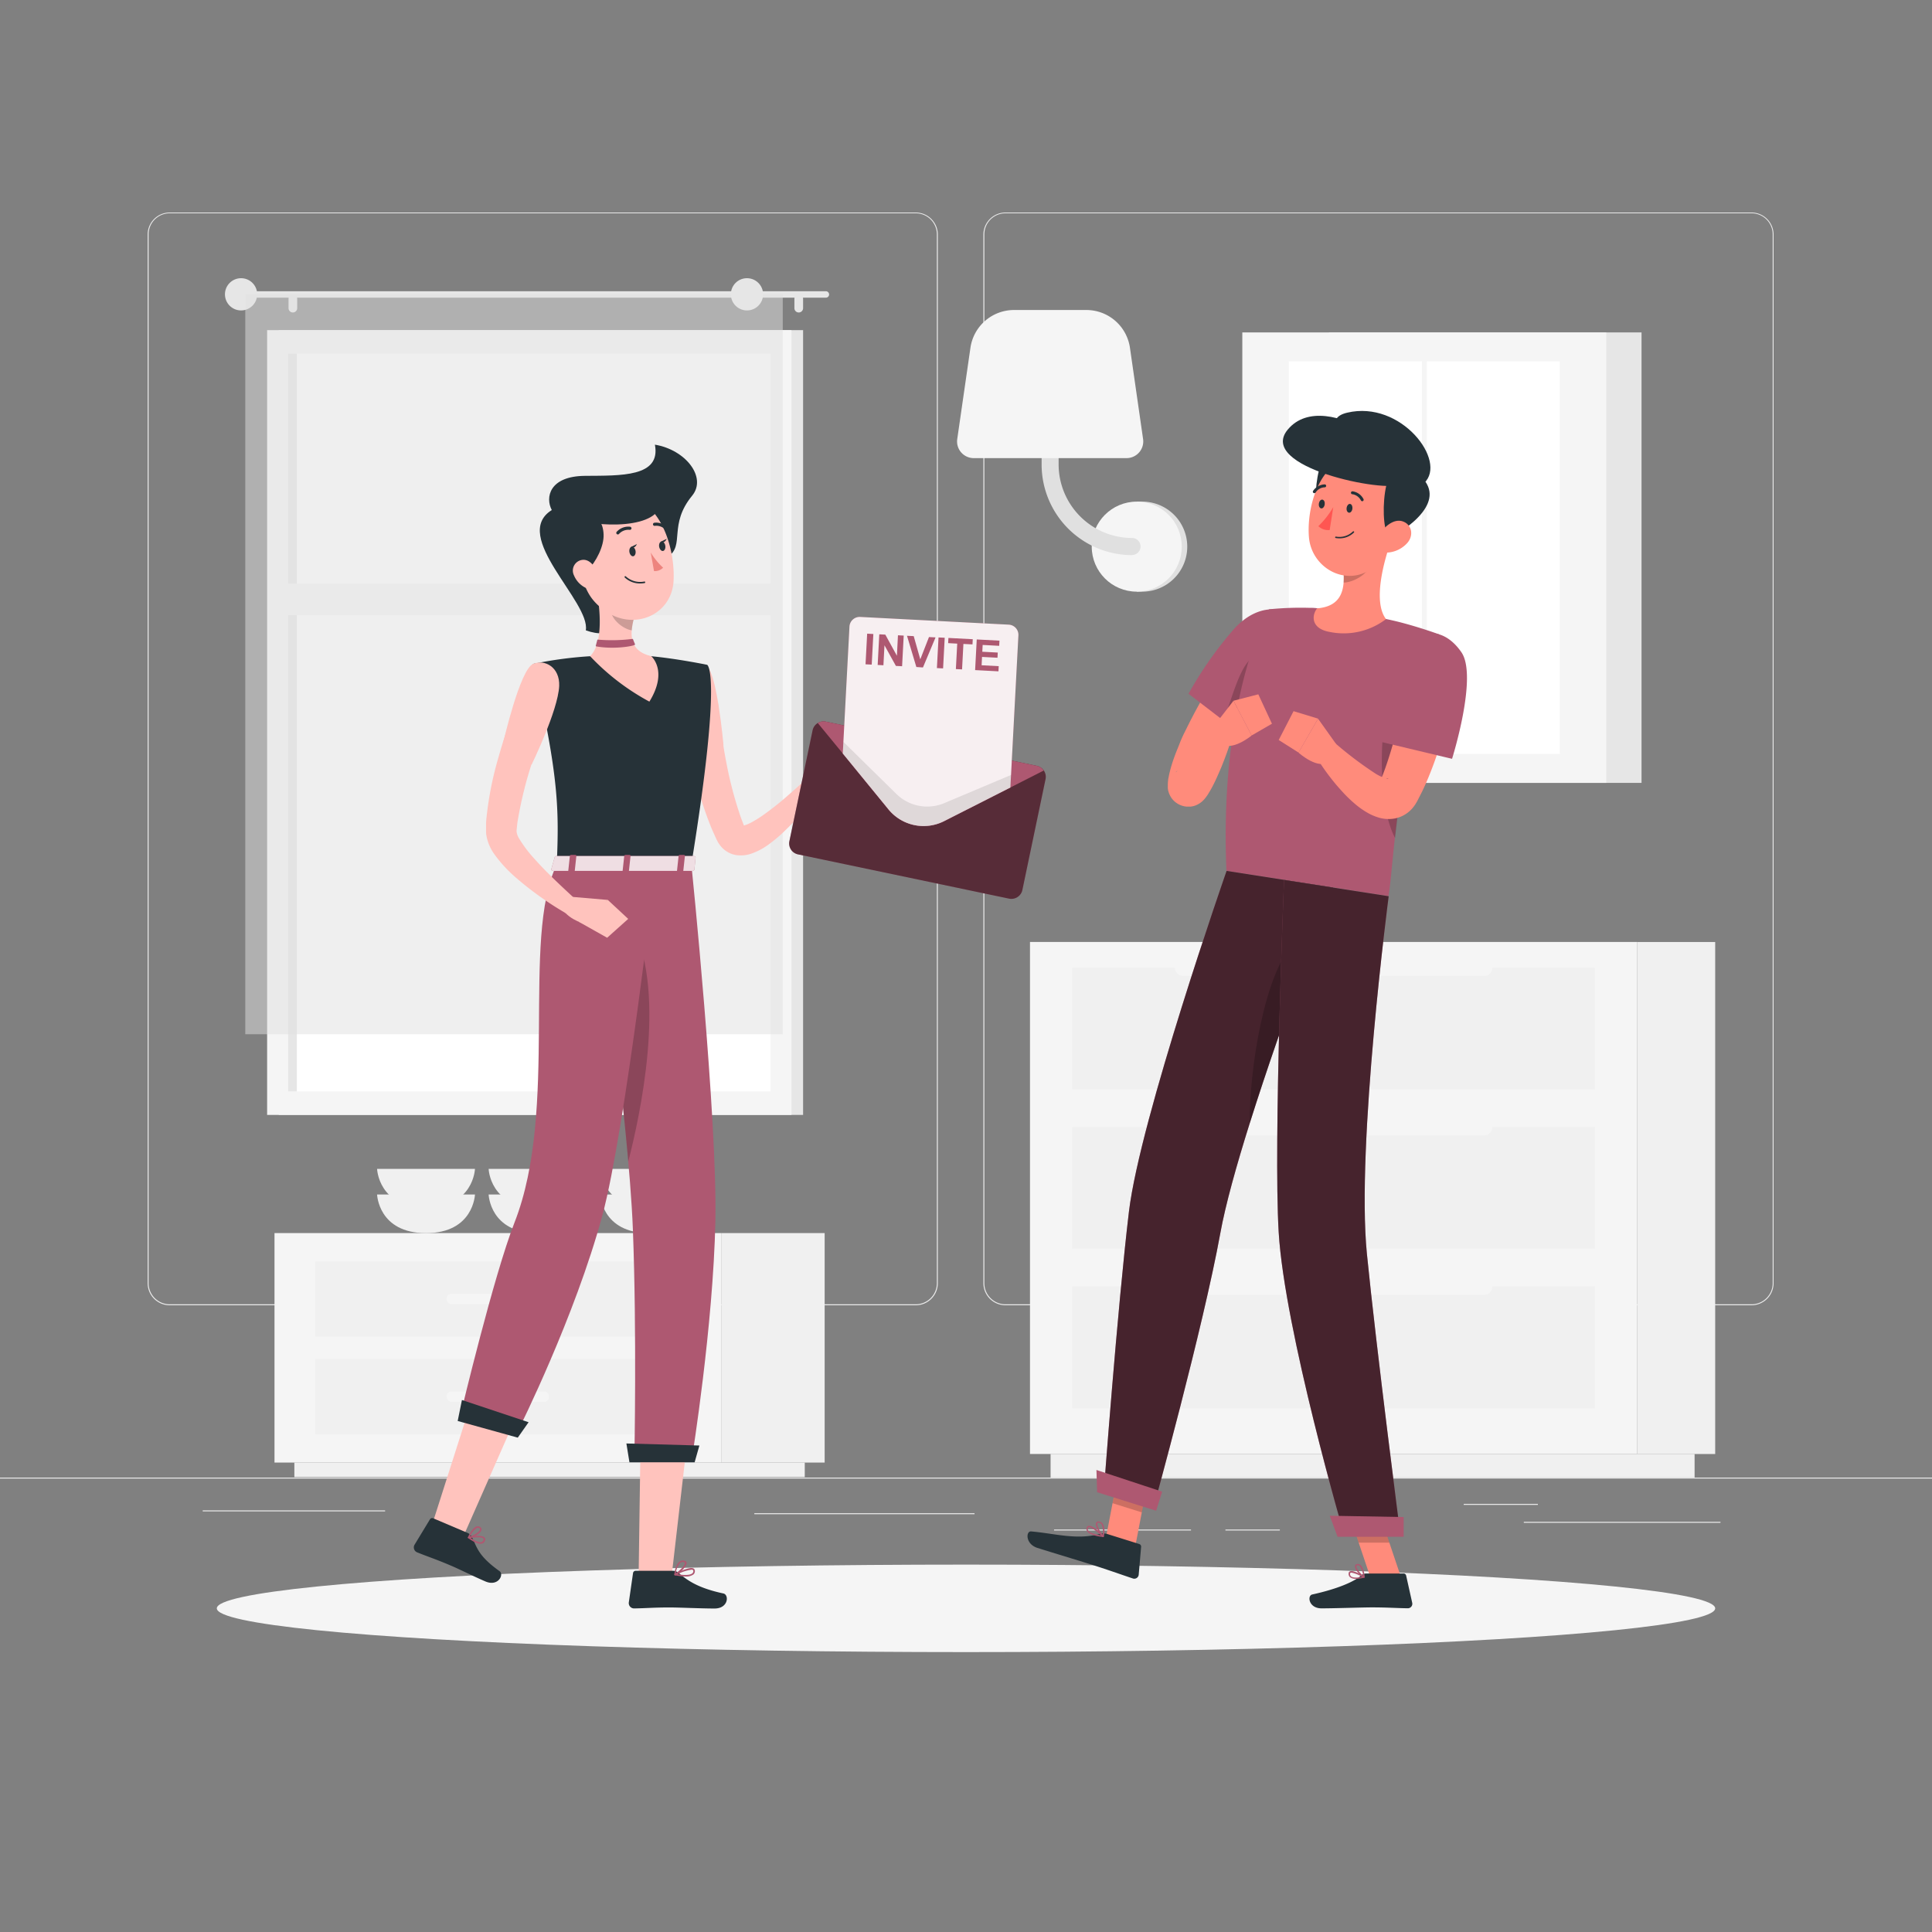 <svg xmlns="http://www.w3.org/2000/svg" viewBox="0 0 500 500"><rect x="0" y="0" width="500" height="500" fill="#808080" stroke="none"/><g id="freepik--background-complete--inject-2"><rect y="382.4" width="500" height="0.25" style="fill:#ebebeb"></rect><rect x="394.36" y="393.85" width="50.9" height="0.25" style="fill:#ebebeb"></rect><rect x="52.46" y="390.89" width="47.21" height="0.25" style="fill:#ebebeb"></rect><rect x="378.81" y="389.21" width="19.19" height="0.25" style="fill:#ebebeb"></rect><rect x="317.14" y="395.84" width="14.08" height="0.25" style="fill:#ebebeb"></rect><rect x="272.79" y="395.84" width="35.44" height="0.25" style="fill:#ebebeb"></rect><rect x="195.22" y="391.62" width="56.99" height="0.25" style="fill:#ebebeb"></rect><path d="M237,337.8H43.91a5.71,5.71,0,0,1-5.7-5.71V60.66A5.71,5.71,0,0,1,43.91,55H237a5.71,5.71,0,0,1,5.71,5.71V332.09A5.71,5.71,0,0,1,237,337.8ZM43.91,55.2a5.46,5.46,0,0,0-5.45,5.46V332.09a5.46,5.46,0,0,0,5.45,5.46H237a5.47,5.47,0,0,0,5.46-5.46V60.66A5.47,5.47,0,0,0,237,55.2Z" style="fill:#ebebeb"></path><path d="M453.31,337.8H260.21a5.72,5.72,0,0,1-5.71-5.71V60.66A5.72,5.72,0,0,1,260.21,55h193.1A5.71,5.71,0,0,1,459,60.66V332.09A5.71,5.71,0,0,1,453.31,337.8ZM260.21,55.2a5.47,5.47,0,0,0-5.46,5.46V332.09a5.47,5.47,0,0,0,5.46,5.46h193.1a5.47,5.47,0,0,0,5.46-5.46V60.66a5.47,5.47,0,0,0-5.46-5.46Z" style="fill:#ebebeb"></path><rect x="72.14" y="85.44" width="135.7" height="203.1" transform="translate(279.98 373.98) rotate(180)" style="fill:#e6e6e6"></rect><rect x="69.12" y="85.44" width="135.7" height="203.1" transform="translate(273.95 373.98) rotate(180)" style="fill:#f5f5f5"></rect><rect x="41.5" y="124.55" width="190.94" height="124.87" transform="translate(323.96 50.02) rotate(90)" style="fill:#fff"></rect><rect x="-19.79" y="185.85" width="190.94" height="2.28" transform="translate(262.67 111.31) rotate(90)" style="fill:#e6e6e6"></rect><rect x="71.36" y="151.05" width="131.22" height="8.16" transform="translate(273.95 310.26) rotate(180)" style="fill:#f5f5f5"></rect><path d="M63.22,75.37H213.74a.84.84,0,0,1,.83.84h0a.83.83,0,0,1-.83.83H63.22a.83.83,0,0,1-.83-.83h0A.84.84,0,0,1,63.22,75.37Z" style="fill:#e6e6e6"></path><path d="M58.22,76.21A4.17,4.17,0,1,0,62.39,72,4.17,4.17,0,0,0,58.22,76.21Z" style="fill:#e6e6e6"></path><path d="M206.71,80.87h0a1.13,1.13,0,0,0,1.13-1.12V77.33a1.13,1.13,0,0,0-1.13-1.12h0a1.12,1.12,0,0,0-1.12,1.12v2.42A1.12,1.12,0,0,0,206.71,80.87Z" style="fill:#e6e6e6"></path><path d="M75.79,80.87h0a1.13,1.13,0,0,0,1.13-1.12V77.33a1.13,1.13,0,0,0-1.13-1.12h0a1.12,1.12,0,0,0-1.12,1.12v2.42A1.12,1.12,0,0,0,75.79,80.87Z" style="fill:#e6e6e6"></path><rect x="63.49" y="76.21" width="139.1" height="191.46" transform="translate(266.07 343.87) rotate(180)" style="fill:#e0e0e0;opacity:0.5"></rect><path d="M189.15,76.21A4.17,4.17,0,1,0,193.31,72,4.16,4.16,0,0,0,189.15,76.21Z" style="fill:#e6e6e6"></path><rect x="186.63" y="319.12" width="26.78" height="59.39" transform="translate(400.05 697.63) rotate(180)" style="fill:#f0f0f0"></rect><rect x="76.18" y="378.51" width="132.09" height="3.76" transform="translate(284.45 760.78) rotate(180)" style="fill:#f0f0f0"></rect><rect x="71.04" y="319.12" width="115.59" height="59.39" style="fill:#f5f5f5"></rect><rect x="81.57" y="326.43" width="94.53" height="19.48" style="fill:#f0f0f0"></rect><rect x="81.57" y="351.72" width="94.53" height="19.48" style="fill:#f0f0f0"></rect><rect x="115.61" y="334.84" width="26.45" height="2.67" rx="1.18" transform="translate(257.67 672.34) rotate(180)" style="fill:#f5f5f5"></rect><rect x="115.61" y="360.13" width="26.45" height="2.67" rx="1.18" transform="translate(257.67 722.92) rotate(180)" style="fill:#f5f5f5"></rect><path d="M122.92,309.13s-.33,10-12.67,10-12.66-10-12.66-10Z" style="fill:#f0f0f0"></path><path d="M151.79,309.13s-.32,10-12.67,10-12.66-10-12.66-10Z" style="fill:#f0f0f0"></path><path d="M122.92,302.5s-.33,10-12.67,10-12.66-10-12.66-10Z" style="fill:#f0f0f0"></path><path d="M151.79,302.5s-.32,10-12.67,10-12.66-10-12.66-10Z" style="fill:#f0f0f0"></path><path d="M180.66,309.13s-.32,10-12.66,10-12.67-10-12.67-10Z" style="fill:#f0f0f0"></path><path d="M180.66,302.5s-.32,10-12.66,10-12.67-10-12.67-10Z" style="fill:#f0f0f0"></path><rect x="343.97" y="86.03" width="80.87" height="116.58" transform="translate(768.8 288.64) rotate(180)" style="fill:#e6e6e6"></rect><rect x="321.52" y="86.03" width="94.19" height="116.58" transform="translate(737.22 288.64) rotate(180)" style="fill:#f5f5f5"></rect><rect x="317.81" y="109.27" width="101.6" height="70.11" transform="translate(512.93 -224.29) rotate(90)" style="fill:#fff"></rect><rect x="316.51" y="143.68" width="104.2" height="1.28" transform="translate(512.93 -224.29) rotate(90)" style="fill:#f5f5f5"></rect><rect x="423.68" y="243.78" width="20.21" height="132.51" transform="translate(867.57 620.08) rotate(180)" style="fill:#f0f0f0"></rect><rect x="271.89" y="376.29" width="166.67" height="6.09" transform="translate(710.45 758.67) rotate(180)" style="fill:#f0f0f0"></rect><rect x="266.56" y="243.78" width="157.12" height="132.51" style="fill:#f5f5f5"></rect><rect x="277.48" y="291.67" width="135.28" height="31.52" style="fill:#f0f0f0"></rect><rect x="277.48" y="332.94" width="135.28" height="31.52" style="fill:#f0f0f0"></rect><rect x="304.05" y="289.51" width="82.13" height="4.32" rx="2.05" transform="translate(690.24 583.35) rotate(180)" style="fill:#f5f5f5"></rect><rect x="304.05" y="330.77" width="82.13" height="4.32" rx="2.05" transform="translate(690.24 665.87) rotate(-180)" style="fill:#f5f5f5"></rect><rect x="277.48" y="250.41" width="135.28" height="31.52" style="fill:#f0f0f0"></rect><rect x="304.05" y="248.25" width="82.13" height="4.32" rx="2.05" transform="translate(690.24 500.83) rotate(180)" style="fill:#f5f5f5"></rect><path d="M295.61,153.12a11.65,11.65,0,0,0,0-23.3h-1.42v23.3Z" style="fill:#e0e0e0"></path><circle cx="294.19" cy="141.47" r="11.65" style="fill:#f5f5f5"></circle><path d="M293,143.67a23.46,23.46,0,0,1-23.43-23.44v-14a2.2,2.2,0,0,1,4.4,0v14a19.06,19.06,0,0,0,19,19,2.2,2.2,0,1,1,0,4.4Z" style="fill:#e0e0e0"></path><path d="M252,118.56h39.56a4.32,4.32,0,0,0,4.27-4.93L292.43,90a11.4,11.4,0,0,0-11.29-9.77h-18.7A11.4,11.4,0,0,0,251.15,90l-3.41,23.59A4.31,4.31,0,0,0,252,118.56Z" style="fill:#f5f5f5"></path></g><g id="freepik--Shadow--inject-2"><ellipse id="freepik--path--inject-2" cx="250" cy="416.24" rx="193.89" ry="11.32" style="fill:#f5f5f5"></ellipse></g><g id="freepik--character-2--inject-2"><polygon points="293.81 400.2 286.24 397.83 289.72 379.66 297.29 382.04 293.81 400.2" style="fill:#ff8b7b"></polygon><polygon points="362.56 408.14 354.62 408.14 348.44 389.76 356.37 389.76 362.56 408.14" style="fill:#ff8b7b"></polygon><path d="M353.56,407.22h9.68a.68.68,0,0,1,.67.54l1.57,7.05a1.16,1.16,0,0,1-1.16,1.41c-3.12-.05-5.39-.23-9.31-.23-2.41,0-9.68.25-13,.25s-3.76-3.3-2.4-3.59c6.11-1.34,10.72-3.18,12.68-4.94A1.9,1.9,0,0,1,353.56,407.22Z" style="fill:#263238"></path><path d="M286.57,397l8.27,2.59a.7.7,0,0,1,.48.72l-.62,7.2a1.15,1.15,0,0,1-1.51,1c-3-1-7.22-2.51-11-3.68-4.38-1.38-8.59-2.62-13.73-4.24-3.11-1-3-4.38-1.6-4.26,6.33.56,11.56,2.24,17.67.69A3.62,3.62,0,0,1,286.57,397Z" style="fill:#263238"></path><path d="M332.79,170c-1.33,1.87-2.77,3.87-4.13,5.84s-2.71,4-4.05,6c-2.64,4-5.19,8.05-7.45,12.13-.59,1-1.07,2-1.62,3.07s-1,2-1.44,3-.86,2-1.24,3l-.23.6a.54.54,0,0,1-.07.14s0,0,0-.44v-.21c0-.1,0-.19,0-.3a3.2,3.2,0,0,0-.09-.49c0-.13-.07-.26-.11-.38l-.06-.19-.12-.28a5.39,5.39,0,0,0-.3-.58,4.77,4.77,0,0,0-.58-.76,5,5,0,0,0-2.14-1.39,4.9,4.9,0,0,0-1.2-.24,3.51,3.51,0,0,0-.56,0l-.4,0a4.68,4.68,0,0,0-1.2.3,5.86,5.86,0,0,0-.6.28,3.16,3.16,0,0,0-.33.21l-.2.16-.13.11a1.23,1.23,0,0,0-.21.21c-.07.12.09,0,.22-.16.6-.65,1.38-1.6,2.08-2.52l2.2-2.88c1.5-1.93,3-3.9,4.6-5.8l5.26,2.8c-.73,2.46-1.6,4.81-2.55,7.17-.5,1.17-1,2.35-1.55,3.52a32.09,32.09,0,0,1-2,3.69,10,10,0,0,1-.95,1.27,6.75,6.75,0,0,1-.54.54l-.22.18-.3.22a4,4,0,0,1-.43.27,6.62,6.62,0,0,1-.7.34,5.3,5.3,0,0,1-1.31.32l-.43,0c-.18,0-.39,0-.59,0a4.85,4.85,0,0,1-1.25-.25,5.08,5.08,0,0,1-1.26-.61,4.89,4.89,0,0,1-1-.84,4.77,4.77,0,0,1-.61-.81,5.48,5.48,0,0,1-.33-.63l-.13-.31-.07-.21c-.05-.14-.09-.29-.13-.43s-.08-.41-.11-.61l0-.42v-.32a9.19,9.19,0,0,1,.08-1.36c0-.3.08-.55.12-.77.08-.45.16-.82.25-1.19a36.4,36.4,0,0,1,1.21-4c.45-1.29,1-2.52,1.47-3.76s1.07-2.43,1.65-3.58a139.93,139.93,0,0,1,7.53-13.44c1.36-2.14,2.75-4.26,4.21-6.33s2.89-4.12,4.51-6.2Z" style="fill:#ff8b7b"></path><path d="M337,164.55c1.54,7.42-15.06,26-15.06,26l-14.35-11a96.85,96.85,0,0,1,11.92-16.94C326.3,155.24,335.25,156.4,337,164.55Z" style="fill:#AE5871"></path><path d="M325,169.72c-4,1.46-6.11,11.17-8.41,16.76l5.31,4.06a121.88,121.88,0,0,0,10.86-14.32C330.85,172,329.57,168.06,325,169.72Z" style="opacity:0.2"></path><polygon points="289.72 379.67 287.93 389.03 295.5 391.4 297.3 382.04 289.72 379.67" style="opacity:0.2"></polygon><polygon points="356.38 389.77 348.44 389.77 351.63 399.24 359.57 399.24 356.38 389.77" style="opacity:0.2"></polygon><path d="M372.46,164.18a178.64,178.64,0,0,0-7.24,25.58c-1.27,6.06-2.22,11.87-3,17.15-1.72,12.36-2.25,21.86-2.89,25-6.15-1-29.31-4.56-41.93-6.54-1.91-45.45,11-67.68,11-67.68a81.67,81.67,0,0,1,10.21-.39c.71,0,1.44,0,2.18.1a157.55,157.55,0,0,1,17.83,2.78c1.12.23,2.24.49,3.34.76C367.61,162.38,372.46,164.18,372.46,164.18Z" style="fill:#AE5871"></path><path d="M366.66,180.58l-8.79,9.76s-1.6,17.51,3.17,26.53c.33-3,.73-6.37,1.23-10,.73-5.28,1.68-11.09,3-17.15.66-3.16,1.41-6.39,2.25-9.65Z" style="opacity:0.2"></path><path d="M360.06,139.87c-2,5.56-4.78,15.89-1.36,20.35a18.07,18.07,0,0,1-14.6,3.32c-4.92-.88-4.63-4.36-3.23-6.1,6.64-.53,7.21-5.3,6.79-9.93Z" style="fill:#ff8b7b"></path><path d="M355,143l-7.34,4.51a18.65,18.65,0,0,1,.05,3.25c2.5,0,6.28-2.13,6.93-4.65A8.8,8.8,0,0,0,355,143Z" style="opacity:0.2"></path><path d="M346.65,116c-5.6-2.6-8.14,16.2-4.21,18.91S357.12,120.84,346.65,116Z" style="fill:#263238"></path><path d="M362.09,131.35c-1.69,7.69-2.29,12.28-6.83,15.65-6.83,5.08-15.86,0-16.51-8-.58-7.23,2.28-18.59,10.36-20.5A10.74,10.74,0,0,1,362.09,131.35Z" style="fill:#ff8b7b"></path><path d="M360.36,138.87c-3.49,2-3.35-21.62,3.47-18.15C375.39,126.59,368.61,134.1,360.36,138.87Z" style="fill:#263238"></path><path d="M368.57,125c-3.17,2.9-32.41-15.27-19.92-18.2C362.64,103.49,374.65,119.4,368.57,125Z" style="fill:#263238"></path><path d="M362.5,125.29c-3.57,2.39-37.45-4.32-29.2-14.15C343.16,99.38,369.9,120.33,362.5,125.29Z" style="fill:#263238"></path><path d="M364.26,140.46a7.51,7.51,0,0,1-5.12,2.54c-2.62.16-3.38-2.31-2.19-4.5,1.06-2,3.71-4.42,6.12-3.55S365.84,138.61,364.26,140.46Z" style="fill:#ff8b7b"></path><path d="M285.64,386.39l12.82,4s12.94-46.88,17.35-71.2c1.34-7.4,4.2-17.62,7.63-28.53,4.32-13.74,9.54-28.56,13.77-40.14,4.46-12.21,7.8-20.83,7.8-20.83l-27.57-4.3s-22.39,64.12-25.27,88.17C289.18,338.57,285.64,386.39,285.64,386.39Z" style="fill:#AE5871"></path><path d="M285.64,386.39l12.82,4s12.94-46.88,17.35-71.2c1.34-7.4,4.2-17.62,7.63-28.53,4.32-13.74,9.54-28.56,13.77-40.14,4.46-12.21,7.8-20.83,7.8-20.83l-27.57-4.3s-22.39,64.12-25.27,88.17C289.18,338.57,285.64,386.39,285.64,386.39Z" style="opacity:0.6"></path><path d="M323.44,290.68c4.32-13.74,9.54-28.56,13.77-40.14l-2.35-6.44C327.29,251.68,323.28,276.82,323.44,290.68Z" style="opacity:0.2"></path><path d="M332.31,227.73s-2.77,67.94-1.39,91.14c1.51,25.41,17,78.54,17,78.54h14.53s-6.24-48.24-8.7-72.94c-2.8-28.13,5.64-92.52,5.64-92.52Z" style="fill:#AE5871"></path><path d="M332.31,227.73s-2.77,67.94-1.39,91.14c1.51,25.41,17,78.54,17,78.54h14.53s-6.24-48.24-8.7-72.94c-2.8-28.13,5.64-92.52,5.64-92.52Z" style="opacity:0.6"></path><polygon points="346.16 397.72 363.27 397.72 363.27 392.61 344.14 392.27 346.16 397.72" style="fill:#AE5871"></polygon><polygon points="283.93 386.19 299.21 390.98 300.76 386.04 283.76 380.43 283.93 386.19" style="fill:#AE5871"></polygon><path d="M350,131.68c-.1.63-.51,1.09-.92,1s-.67-.63-.57-1.26.51-1.09.92-1S350.07,131.05,350,131.68Z" style="fill:#263238"></path><path d="M342.83,130.57c-.1.63-.52,1.09-.93,1s-.67-.62-.57-1.26.51-1.09.93-1S342.92,129.93,342.83,130.57Z" style="fill:#263238"></path><path d="M345.05,131.24a23,23,0,0,1-3.86,4.93,3.68,3.68,0,0,0,2.93,1Z" style="fill:#ff5652"></path><path d="M346.52,139.32a6.12,6.12,0,0,1-.83-.08.18.18,0,0,1-.16-.21.2.2,0,0,1,.21-.16,5,5,0,0,0,4.39-1.32.19.19,0,0,1,.27,0,.18.18,0,0,1,0,.26A5.26,5.26,0,0,1,346.52,139.32Z" style="fill:#263238"></path><path d="M352.54,129.72a.42.42,0,0,1-.33-.2,3,3,0,0,0-2.18-1.61.38.38,0,1,1,.06-.75,3.73,3.73,0,0,1,2.78,2,.38.38,0,0,1-.15.51A.41.41,0,0,1,352.54,129.72Z" style="fill:#263238"></path><path d="M340.13,127.63a.44.44,0,0,1-.21-.07.37.37,0,0,1-.09-.52,3.78,3.78,0,0,1,3-1.68.38.38,0,1,1,0,.76,2.87,2.87,0,0,0-2.35,1.35A.42.42,0,0,1,340.13,127.63Z" style="fill:#263238"></path><path d="M350.94,408.6a2.43,2.43,0,0,1-1.53-.4,1.16,1.16,0,0,1-.39-1,.58.58,0,0,1,.33-.53c.87-.46,3.43,1.12,3.72,1.3a.2.2,0,0,1,.09.19.21.21,0,0,1-.14.15A9.69,9.69,0,0,1,350.94,408.6ZM349.76,407a.54.54,0,0,0-.24.05.23.23,0,0,0-.12.22.76.76,0,0,0,.25.68c.44.37,1.47.42,2.82.15A7.61,7.61,0,0,0,349.76,407Z" style="fill:#AE5871"></path><path d="M353,408.32a.15.15,0,0,1-.09,0c-.82-.44-2.41-2.18-2.24-3.07a.62.62,0,0,1,.6-.49,1.08,1.08,0,0,1,.8.24c.92.76,1.11,3,1.12,3.14a.19.19,0,0,1-.09.17A.17.17,0,0,1,353,408.32Zm-1.6-3.21h-.09c-.24,0-.26.15-.27.19-.1.53.91,1.84,1.73,2.46a4.54,4.54,0,0,0-.94-2.49A.66.66,0,0,0,351.37,405.11Z" style="fill:#AE5871"></path><path d="M285.49,397.78h0c-1.3-.14-3.56-.52-4.16-1.52a1.06,1.06,0,0,1-.06-1,.6.6,0,0,1,.44-.38c1.09-.23,3.64,2.27,3.93,2.56a.18.18,0,0,1,0,.21A.18.18,0,0,1,285.49,397.78Zm-3.65-2.52h-.07a.22.22,0,0,0-.17.15.68.68,0,0,0,0,.65c.34.56,1.56,1,3.32,1.27C283.93,396.39,282.48,395.24,281.84,395.26Z" style="fill:#AE5871"></path><path d="M285.49,397.78a.24.24,0,0,1-.13,0c-.78-.69-2.08-2.9-1.67-3.71.1-.19.32-.4.82-.29a1.33,1.33,0,0,1,.9.62c.72,1.09.28,3.19.26,3.28a.17.17,0,0,1-.12.14Zm-1.25-3.71c-.16,0-.2.09-.21.12-.25.48.58,2.16,1.33,3a4.4,4.4,0,0,0-.26-2.65,1,1,0,0,0-.66-.45Z" style="fill:#AE5871"></path><path d="M376.66,173.51c-.15,1.38-.3,2.57-.51,3.84s-.41,2.49-.64,3.73c-.43,2.48-1,4.93-1.62,7.39a92.66,92.66,0,0,1-5,14.56l-.83,1.79-.91,1.78-.23.45-.11.22-.18.32a9.47,9.47,0,0,1-1.28,1.78,8.05,8.05,0,0,1-4.54,2.48,9,9,0,0,1-4-.26,13.72,13.72,0,0,1-2.64-1.1,21.36,21.36,0,0,1-3.72-2.63,33.94,33.94,0,0,1-2.91-2.82c-.91-1-1.75-1.94-2.55-2.95a55.76,55.76,0,0,1-4.39-6.27l4.6-3.79a95.92,95.92,0,0,0,10.86,8.23,14.4,14.4,0,0,0,2.44,1.18,2,2,0,0,0,.75.16c.12,0,0-.12-.44-.08a2.65,2.65,0,0,0-1.46.71c-.15.15-.22.25-.26.28h0l0-.09.07-.19.16-.38.62-1.51.57-1.55a103.34,103.34,0,0,0,3.67-13.12c.51-2.26,1-4.53,1.39-6.81s.79-4.64,1.12-6.76Z" style="fill:#ff8b7b"></path><path d="M378.21,168.8c4.31,6.24-2.42,27.58-2.42,27.58l-19-4.53a109.51,109.51,0,0,1,4.6-19.42C365,162.36,373,161.24,378.21,168.8Z" style="fill:#AE5871"></path><path d="M345.78,192.55,341.11,186l-5.06,8.78s5.22,4.71,8,2.23Z" style="fill:#ff8b7b"></path><polygon points="334.77 184.05 330.93 191.51 336.06 194.76 341.11 185.98 334.77 184.05" style="fill:#ff8b7b"></polygon><path d="M314.3,187.72l4.93-6.37,4.69,9s-5.4,4.48-8.1,1.89Z" style="fill:#ff8b7b"></path><polygon points="325.65 179.69 329.18 187.3 323.92 190.34 319.23 181.35 325.65 179.69" style="fill:#ff8b7b"></polygon></g><g id="freepik--character-1--inject-2"><path d="M142.8,132c-1.72-3.25-.66-8.77,8.59-8.85s19.7.35,18.1-8.07c8,1.33,13.5,8.49,9.64,13.2-6.19,7.53-1.85,12.86-6.21,15.76-6.07,4.06-8,24-21.31,19.09C152.85,155.75,132.05,138.72,142.8,132Z" style="fill:#263238"></path><path d="M185.82,182c.22,2.39.51,5,.87,7.49s.72,5,1.22,7.52a101.1,101.1,0,0,0,3.82,14.54l.65,1.72.3.78c0,.05,0,0-.07,0a1.24,1.24,0,0,0-.73-.33c-.14,0,.06.07.37,0a9.91,9.91,0,0,0,2.63-1.12,27.8,27.8,0,0,0,3-1.92,73,73,0,0,0,5.91-4.71c1.93-1.67,3.87-3.43,5.72-5.17l3.32,2.8a77.32,77.32,0,0,1-10.7,12.34,37.58,37.58,0,0,1-3.38,2.73,16.82,16.82,0,0,1-4.45,2.3,8.39,8.39,0,0,1-3.52.36,6.38,6.38,0,0,1-2.24-.7,6.59,6.59,0,0,1-1.87-1.48,7.38,7.38,0,0,1-1.12-1.69,2.64,2.64,0,0,1-.15-.3l-.11-.24-.22-.48-.86-1.92a89.08,89.08,0,0,1-4.82-15.76c-.57-2.66-1.08-5.32-1.45-8s-.7-5.33-.87-8.18Z" style="fill:#ffc3bd"></path><path d="M182.5,172.06c3,.78,4.74,20.81,4.74,20.81l-8.06,4.85s-4.87-14.8-4.13-21.19C175.59,171.88,180.22,171.48,182.5,172.06Z" style="fill:#ffc3bd"></path><path d="M209.41,200.2l4.63-7.32,2.63,8.31s-3.8,4-7.24,3Z" style="fill:#ffc3bd"></path><polygon points="220.84 190.45 222.66 197.54 216.67 201.19 214.04 192.88 220.84 190.45" style="fill:#ffc3bd"></polygon><polygon points="165.28 407.52 173.86 407.52 177.5 376.01 165.73 376.01 165.28 407.52" style="fill:#ffc3bd"></polygon><polygon points="111.4 395.94 119.71 398.09 132.47 369.17 120.97 365.92 111.4 395.94" style="fill:#ffc3bd"></polygon><path d="M121,396.71l-8.87-3.77a.67.67,0,0,0-.86.27l-4,6.59a1.38,1.38,0,0,0,.67,1.94c3.12,1.26,4.69,1.71,8.59,3.37,2.4,1,5.8,2.76,9.11,4.17s4.89-1.8,3.63-2.68c-5.62-4-5.82-6.21-7.16-8.85A2.24,2.24,0,0,0,121,396.71Z" style="fill:#263238"></path><path d="M174.15,406.52h-9.64a.68.68,0,0,0-.68.59l-1.1,7.63a1.38,1.38,0,0,0,1.38,1.52c3.36-.06,5-.25,9.22-.25,2.6,0,8,.27,11.6.27s3.79-3.56,2.29-3.89c-6.72-1.44-9.37-3.44-11.63-5.34A2.26,2.26,0,0,0,174.15,406.52Z" style="fill:#263238"></path><path d="M183,172.05s4.08,1.44-4.1,51.78H144.09c.59-14.18.6-22.92-6.17-52a102.56,102.56,0,0,1,14.79-2,111.24,111.24,0,0,1,15.82,0C175.33,170.47,183,172.05,183,172.05Z" style="fill:#263238"></path><path d="M154.28,152c1,5.09,2,14.42-1.57,17.81a60.33,60.33,0,0,0,15.35,11.77c4.94-8,.47-11.77.47-11.77-5.67-1.35-5.53-5.56-4.54-9.52Z" style="fill:#ffc3bd"></path><path d="M154.68,165.53a42.79,42.79,0,0,0,9-.18.13.13,0,0,1,.14.08c.09.23.33.86.52,1.29a.12.12,0,0,1-.05.16c-1,.51-5.95,1.16-10,.4a.13.13,0,0,1-.1-.17c.16-.6.33-1.24.39-1.48A.11.11,0,0,1,154.68,165.53Z" style="fill:#AE5871"></path><path d="M158.24,155.42l5.75,4.91a16.28,16.28,0,0,0-.49,2.8c-2.17-.31-5.15-2.69-5.38-5A7.85,7.85,0,0,1,158.24,155.42Z" style="opacity:0.2"></path><path d="M148.91,142.7c2,8.28,2.66,11.82,7.65,15.37,7.5,5.33,17.23,1.07,17.75-7.63.47-7.84-2.88-20.06-11.66-21.94A11.61,11.61,0,0,0,148.91,142.7Z" style="fill:#ffc3bd"></path><path d="M178.94,223.83s6.76,66.09,6.2,92.25c-.58,27.22-6,60.87-6,60.87H164.18s.64-32.06-.39-58.79c-1.11-29.14-10.37-94.33-10.37-94.33Z" style="fill:#AE5871"></path><polygon points="162.9 378.44 179.77 378.44 181 374.1 162.11 373.57 162.9 378.44" style="fill:#263238"></polygon><path d="M163.91,240.28c8.55,17.21,1.71,48.62-1.31,60.3-1.55-17.55-4.17-39-6.21-54.75C157.69,236.92,160,232.34,163.91,240.28Z" style="opacity:0.2"></path><path d="M169.73,223.83s-7.89,68.71-13.85,90.77c-7.08,26.18-21.54,55.1-21.54,55.1l-15-4.23s8.41-35.3,13.82-49.1c11.55-29.44,1.66-73.32,10.89-92.54Z" style="fill:#AE5871"></path><polygon points="118.45 367.75 134 372.06 136.8 368.07 119.55 362.32 118.45 367.75" style="fill:#263238"></polygon><path d="M162.89,142.87c.12.68.58,1.17,1,1.09s.71-.7.59-1.38-.58-1.17-1-1.09S162.77,142.19,162.89,142.87Z" style="fill:#263238"></path><path d="M170.59,141.5c.13.68.58,1.17,1,1.09s.71-.69.59-1.37-.58-1.17-1-1.09S170.47,140.82,170.59,141.5Z" style="fill:#263238"></path><path d="M171,140.2l1.56-.76S171.93,140.86,171,140.2Z" style="fill:#263238"></path><path d="M168.41,143a18.61,18.61,0,0,0,3.2,3.92,3,3,0,0,1-2.35.88Z" style="fill:#ed847e"></path><path d="M165.66,151a6.91,6.91,0,0,0,1.16-.1.2.2,0,0,0,.16-.24.19.19,0,0,0-.23-.16,5.49,5.49,0,0,1-4.78-1.33.19.19,0,0,0-.28,0,.21.21,0,0,0,0,.29A5.7,5.7,0,0,0,165.66,151Z" style="fill:#263238"></path><path d="M146.13,130.83c4.92,2.42,9.83,1.37,10.08,7.48s-8.16,16-10.08,9S146.13,130.83,146.13,130.83Z" style="fill:#263238"></path><path d="M147.6,134c6.35,2.57,23.84,3.24,23.46-4.6s-15.5-4.37-19.83-2.69S147.6,134,147.6,134Z" style="fill:#263238"></path><path d="M148.56,148.94a6.2,6.2,0,0,0,3.37,3.35c2,.82,3.27-.94,2.91-3-.33-1.83-1.77-4.47-3.9-4.41A2.79,2.79,0,0,0,148.56,148.94Z" style="fill:#ffc3bd"></path><path d="M159.91,138.31a.37.37,0,0,0,.29-.13,3.28,3.28,0,0,1,2.74-1.06.42.42,0,0,0,.48-.32.42.42,0,0,0-.33-.48,4.06,4.06,0,0,0-3.48,1.3.42.42,0,0,0,0,.58A.43.43,0,0,0,159.91,138.31Z" style="fill:#263238"></path><path d="M172.52,137.26a.38.38,0,0,0,.28-.11.4.4,0,0,0,0-.57,4,4,0,0,0-3.48-1.29.4.4,0,0,0-.32.47.41.41,0,0,0,.47.33,3.23,3.23,0,0,1,2.74,1A.42.42,0,0,0,172.52,137.26Z" style="fill:#263238"></path><path d="M142.27,184.29c-1.73,4.52-3.39,9.27-4.86,13.94A102.5,102.5,0,0,0,134,212.31c-.11.58-.16,1.15-.22,1.72l-.09.85,0,.36,0,0a4.65,4.65,0,0,0,.71,1.86,33.34,33.34,0,0,0,4.11,5.38c3.21,3.59,6.91,7,10.56,10.38l-2.53,3.54a84.37,84.37,0,0,1-12.79-9.07,35.21,35.21,0,0,1-5.74-6.16,11.75,11.75,0,0,1-2.16-5.12,7.43,7.43,0,0,1-.06-1c0-.21,0-.22,0-.33v-.26l0-1c0-.7.06-1.4.14-2.07a87.68,87.68,0,0,1,3.13-15.59,135.35,135.35,0,0,1,5.08-14.8Z" style="fill:#ffc3bd"></path><path d="M138,171.8c-3.42,1.4-7.7,20.11-7.7,20.11l7.27,6s6.85-14,7.15-20.38C144.9,172.66,141,170.57,138,171.8Z" style="fill:#ffc3bd"></path><path d="M124.94,399.41a1.2,1.2,0,0,0,.62-.81.68.68,0,0,0-.15-.68c-.74-.81-3.8-.28-4.15-.22a.23.23,0,0,0-.16.16.2.2,0,0,0,.08.21c.92.67,2.62,1.75,3.64,1.39A.43.43,0,0,0,124.94,399.41ZM121.82,398c1.23-.17,2.9-.25,3.29.17a.29.29,0,0,1,0,.31.76.76,0,0,1-.47.58C124.13,399.27,123.08,398.88,121.82,398Z" style="fill:#AE5871"></path><path d="M122.69,397.64c.89-.43,1.8-1.09,1.93-1.7a.71.71,0,0,0-.41-.79,1.09,1.09,0,0,0-.9-.09c-1.17.4-2.16,2.67-2.2,2.76a.2.2,0,0,0,0,.2.18.18,0,0,0,.18.08A4.76,4.76,0,0,0,122.69,397.64Zm.63-2.14.12-.05a.67.67,0,0,1,.57.05c.22.13.23.26.21.35-.12.59-1.56,1.49-2.57,1.77A5.22,5.22,0,0,1,123.32,395.5Z" style="fill:#AE5871"></path><path d="M177.37,408a3.23,3.23,0,0,0,2.09-.53,1.12,1.12,0,0,0,.36-1,.67.67,0,0,0-.34-.55c-1-.57-4.47,1.18-4.86,1.38a.2.2,0,0,0-.11.21.21.21,0,0,0,.16.17A15.14,15.14,0,0,0,177.37,408Zm1.53-1.77a.81.81,0,0,1,.38.07.25.25,0,0,1,.14.22.71.71,0,0,1-.24.65c-.52.47-1.93.55-3.83.24A11,11,0,0,1,178.9,406.25Z" style="fill:#AE5871"></path><path d="M174.71,407.72l.09,0c1-.46,3-2.31,2.88-3.28,0-.23-.2-.52-.76-.58a1.52,1.52,0,0,0-1.12.35c-1.08.9-1.28,3.21-1.29,3.31a.21.21,0,0,0,.09.18A.15.15,0,0,0,174.71,407.72Zm2-3.48h.12c.37,0,.4.18.4.23.1.59-1.27,2-2.32,2.67a4.69,4.69,0,0,1,1.1-2.64A1,1,0,0,1,176.76,404.24Z" style="fill:#AE5871"></path><path d="M143.57,221.79l-.89,3.12c-.12.24.16.48.57.48h35.86c.31,0,.57-.15.59-.35l.32-3.12c0-.21-.25-.39-.6-.39H144.14A.63.63,0,0,0,143.57,221.79Z" style="fill:#AE5871"></path><path d="M143.57,221.79l-.89,3.12c-.12.24.16.48.57.48h35.86c.31,0,.57-.15.59-.35l.32-3.12c0-.21-.25-.39-.6-.39H144.14A.63.63,0,0,0,143.57,221.79Z" style="fill:#fff;opacity:0.8"></path><path d="M148.31,225.73h-.95c-.18,0-.33-.09-.31-.21l.44-4.06c0-.11.18-.21.36-.21h1c.19,0,.33.1.32.21l-.44,4.06C148.66,225.64,148.5,225.73,148.31,225.73Z" style="fill:#AE5871"></path><path d="M176.45,225.73h-.94c-.19,0-.33-.09-.32-.21l.44-4.06c0-.11.18-.21.37-.21h.94c.19,0,.33.1.32.21l-.44,4.06C176.81,225.64,176.64,225.73,176.45,225.73Z" style="fill:#AE5871"></path><path d="M162.38,225.73h-.94c-.19,0-.34-.09-.32-.21l.44-4.06c0-.11.18-.21.37-.21h.94c.19,0,.33.1.32.21l-.44,4.06C162.73,225.64,162.57,225.73,162.38,225.73Z" style="fill:#AE5871"></path><path d="M148.06,232.11l9.24.79-6.17,6.16s-5.29-1.53-6-5Z" style="fill:#ffc3bd"></path><path d="M210.3,189l-6,28.7a2.88,2.88,0,0,0,2.23,3.41l54.64,11.46a2.91,2.91,0,0,0,3.42-2.24l6-28.7a2.91,2.91,0,0,0-2.23-3.42l-54.64-11.45a2.93,2.93,0,0,0-2.08.36A2.87,2.87,0,0,0,210.3,189Z" style="fill:#AE5871"></path><path d="M210.3,189l-6,28.7a2.88,2.88,0,0,0,2.23,3.41l54.64,11.46a2.91,2.91,0,0,0,3.42-2.24l6-28.7a2.91,2.91,0,0,0-2.23-3.42l-54.64-11.45a2.93,2.93,0,0,0-2.08.36A2.87,2.87,0,0,0,210.3,189Z" style="opacity:0.5"></path><path d="M270.12,199.41l-8.63,4.39-17.12,8.69a11.74,11.74,0,0,1-14.41-3L218.11,195l-6.48-7.89a3,3,0,0,1,2.09-.36l4.77,1,43.36,9.09,6.5,1.36A2.92,2.92,0,0,1,270.12,199.41Z" style="fill:#AE5871"></path><path d="M263.56,164.49l-1.71,32.39-.36,6.92-17.12,8.69a11.74,11.74,0,0,1-14.41-3L218.11,195l.38-7.25,1.35-25.6a2.65,2.65,0,0,1,2.76-2.49l38.47,2A2.64,2.64,0,0,1,263.56,164.49Z" style="fill:#AE5871"></path><path d="M263.56,164.49l-1.71,32.39-.36,6.92-17.12,8.69a11.74,11.74,0,0,1-14.41-3L218.11,195l.38-7.25,1.35-25.6a2.65,2.65,0,0,1,2.76-2.49l38.47,2A2.64,2.64,0,0,1,263.56,164.49Z" style="fill:#fff;opacity:0.9"></path><path d="M232,205.49,218.27,192l-.16,3L230,209.47a11.74,11.74,0,0,0,14.41,3l17.12-8.69.17-3.24-17.26,7.28A11.37,11.37,0,0,1,232,205.49Z" style="opacity:0.1"></path><path d="M224,171.92l.42-7.93,1.6.09L225.6,172Z" style="fill:#AE5871"></path><path d="M227.14,172.09l.42-7.93,1.56.08,3,5.47.27-5.3,1.49.08-.42,7.93-1.6-.08L228.9,167l-.27,5.17Z" style="fill:#AE5871"></path><path d="M237.15,172.62l-2.42-8.08,1.74.09,1.7,6,2.25-5.76,1.7.09-3.26,7.78Z" style="fill:#AE5871"></path><path d="M242.47,172.9l.42-7.93,1.6.08-.42,7.93Z" style="fill:#AE5871"></path><path d="M247.38,173.16l.35-6.59-2.35-.13.07-1.34,6.3.33-.07,1.34-2.35-.12-.35,6.59Z" style="fill:#AE5871"></path><path d="M252.36,173.42l.42-7.93,5.88.31-.07,1.34-4.28-.23-.09,1.76,4,.21-.07,1.34-4-.21-.11,2.16,4.43.23-.07,1.34Z" style="fill:#AE5871"></path><polygon points="162.58 237.81 157.13 242.69 149.81 238.57 157.3 232.9 162.58 237.81" style="fill:#ffc3bd"></polygon><path d="M163.29,141.56l1.55-.76S164.23,142.23,163.29,141.56Z" style="fill:#263238"></path></g></svg>